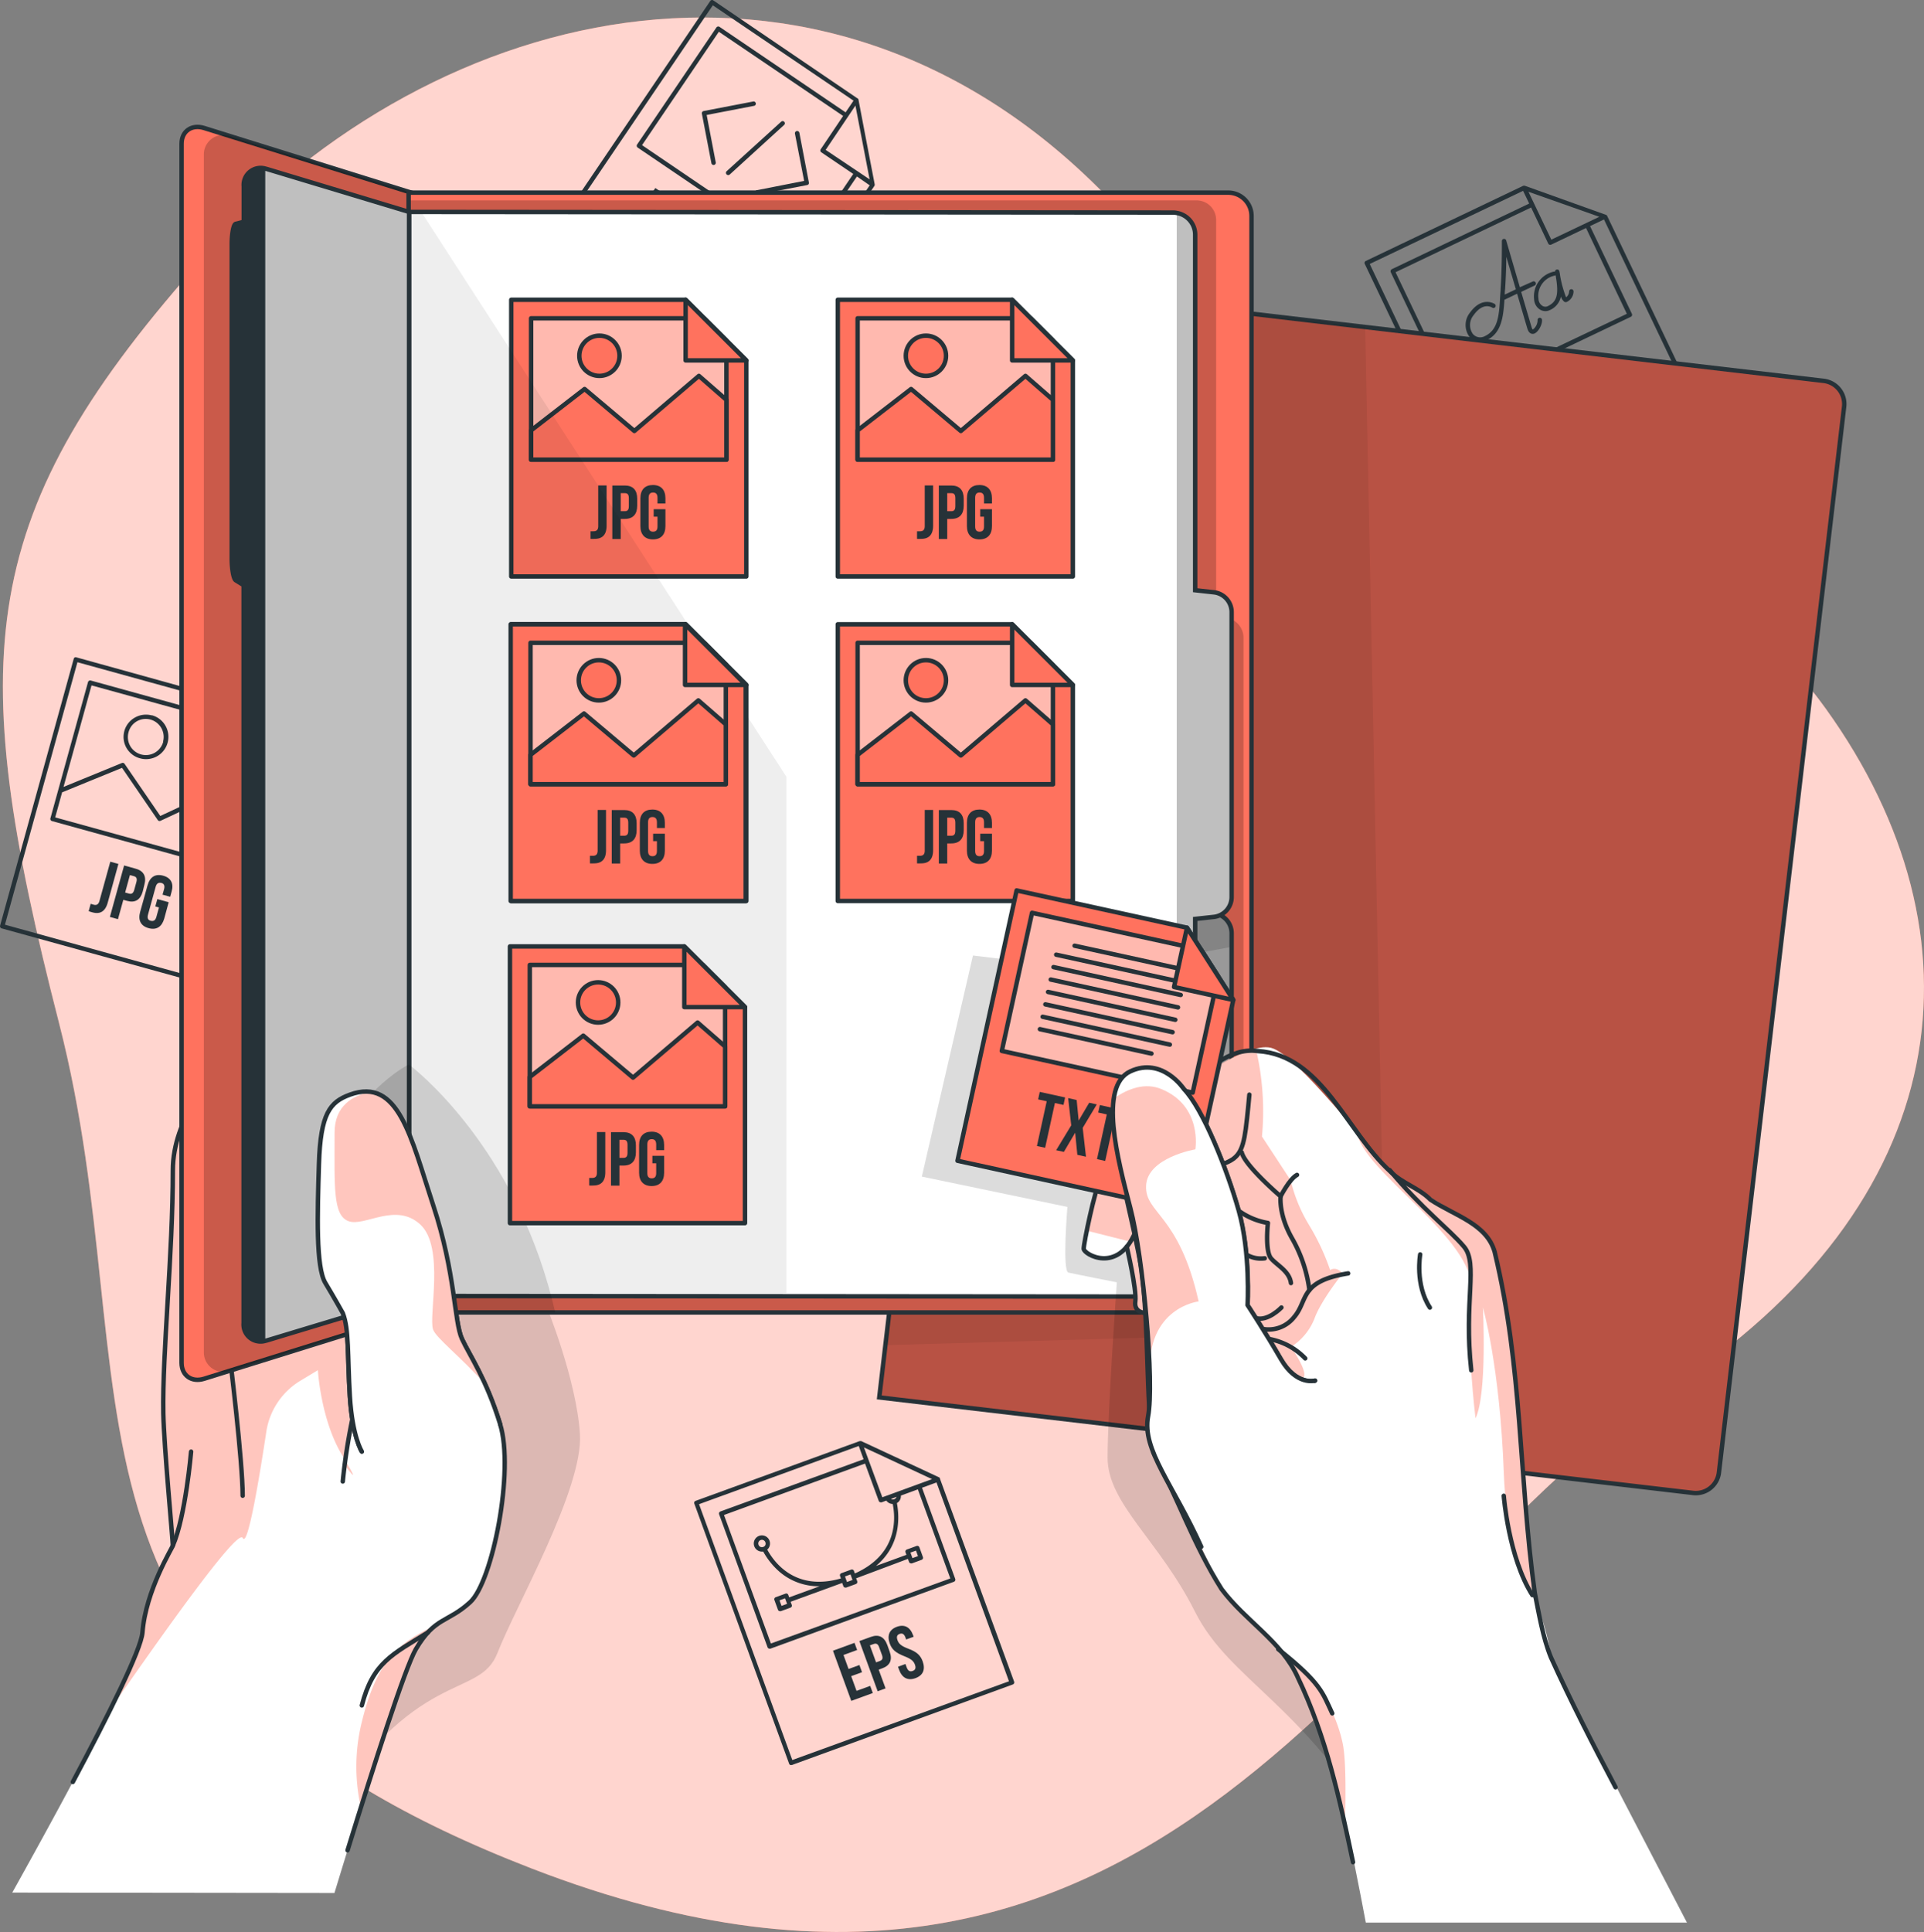 <svg xmlns="http://www.w3.org/2000/svg" xmlns:xlink="http://www.w3.org/1999/xlink" width="434.305" height="436.042" viewBox="0 0 434.305 436.042"><rect x="0" y="0" width="434.305" height="436.042" fill="#808080" stroke="none"/><defs><style>.a,.f,.o,.w{fill:#ff725e;}.a,.b,.c,.d,.e,.k,.p,.w{stroke:#263238;}.a,.c,.d,.k{stroke-miterlimit:10;}.b,.s{fill:#999;}.b,.e,.p,.w{stroke-linecap:round;stroke-linejoin:round;}.c,.e,.g,.n,.x{fill:#fff;}.d,.v{fill:#bfbfbf;}.g{opacity:0.7;}.h{fill:#263238;}.i{clip-path:url(#a);}.j,.l,.m,.q{fill:rgba(0,0,0,0.7);}.j,.o{opacity:0.4;}.k,.p{fill:none;}.l{opacity:0.1;}.m{opacity:0.2;}.q{opacity:0.3;}.r{clip-path:url(#b);}.t{clip-path:url(#c);}.u{clip-path:url(#d);}.x{opacity:0.5;}.y{clip-path:url(#e);}.z{clip-path:url(#f);}.aa{clip-path:url(#g);}</style><clipPath id="a"><path class="a" d="M454.25,124,426,364.51a5.26,5.26,0,0,1-5.84,4.61l-183.7-21.56,29.47-251,183.7,21.57a5.26,5.26,0,0,1,4.62,5.87Z"/></clipPath><clipPath id="b"><path class="a" d="M320.49,80.91V323.12a5.28,5.28,0,0,1-5.27,5.27h-185V75.65h185a5.26,5.26,0,0,1,5.27,5.26Z"/></clipPath><clipPath id="c"><path class="b" d="M316,242.81v64.31a4.52,4.52,0,0,1-4,4.49l-2.14.24-18.68,2V236L312,238.31a4.53,4.53,0,0,1,4,4.5Z"/></clipPath><clipPath id="d"><path class="c" d="M316,170.31v64.31a4.52,4.52,0,0,1-4,4.49l-4.23.46v80.22a5,5,0,0,1-4.16,4.94,4.271,4.271,0,0,1-.87.08l-172.42-.14V80l172.42.14a4.28,4.28,0,0,1,.87.09,5,5,0,0,1,4.16,4.93v80.22l4.23.47a4.51,4.51,0,0,1,4,4.46Z"/></clipPath><clipPath id="e"><path class="d" d="M130.32,80V325l-32.08,9.7-.38.1a3.84,3.84,0,0,1-4.89-4V164.24l-1.77-1.1c-.52-.31-.91-2.49-.91-5V87.39c0-2.54.39-4.57.91-4.7l1.8-.46v-8a3.83,3.83,0,0,1,4.89-4l.38.1Z"/></clipPath><clipPath id="f"><path class="e" d="M119.66,359.77s-2.15-3.28-2.7-12.44-.16-15.22-1.6-18.8c0,0-1.79-3.23-3.94-6.81s-1.79-15.46-1.44-26.85,2.48-14,7-15.64c11-4,13.74,9.63,18.8,25s4.7,26.27,6.49,30.14,5.42,8.88,8.63,19.27"/></clipPath><clipPath id="g"><path class="e" d="M309.14,381.27c-6.28-13.95-13.45-21.91-12-29.44s-1.08-35.85-4-47-7.21-27.5,0-30.86,12.09,4,12.09,4c4.3,4.48,9.68,17.92,12.37,27.43s2,21.33,2,21.33,4,6.09,7.53,12.19,7.71,4.84,7.71,4.84"/></clipPath></defs><g transform="translate(-37.983 -32.171)"><path class="f" d="M158.12,453.93C42,409.08,72.65,346.2,51.29,263s-19-115,33-173.11S226.13,10.27,290.2,79s123.36,62.17,160,113.23S480,303.75,413.79,346.41,301.36,509.23,158.12,453.93Z"/><path class="g" d="M158.12,453.93C42,409.08,72.65,346.2,51.29,263s-19-115,33-173.11S226.13,10.27,290.2,79s123.36,62.17,160,113.23S480,303.75,413.79,346.41,301.36,509.23,158.12,453.93Z"/><path class="h" d="M207.64,114.64a.48.48,0,0,0,.41-.22l27.36-40.36v-.12a.46.46,0,0,0,0-.26l-1.2-6.23h0l-1.34-7h0l-1.11-5.82a.59.59,0,0,0-.12-.22h-.05L199,32.26a.49.49,0,0,0-.69.13l-35,51.7a.51.51,0,0,0,.14.7l43.92,29.77a.54.54,0,0,0,.27.08ZM224.36,66l6.72-10,3.2,16.65Zm-1.11-.15a.5.5,0,0,0,.13.7l7.21,4.88-12,17.72L182.91,64.93l17.34-25.59,28.05,19ZM198.89,33.37l31.76,21.52-1.79,2.64L200.4,38.23a.51.51,0,0,0-.7.14L181.8,64.78a.51.51,0,0,0-.08.38.54.54,0,0,0,.21.32l36.5,24.74a.52.52,0,0,0,.7-.14L231.42,72l2.88,2-26.8,39.54-43.09-29.3Z"/><path class="h" d="M196.42,57.83,198.57,69a.49.49,0,0,0,.49.4h.09a.5.5,0,0,0,.4-.58l-2.05-10.7,10.69-2.06a.49.49,0,0,0,.4-.58.5.5,0,0,0-.58-.4l-11.19,2.15a.5.5,0,0,0-.4.6Z"/><path class="h" d="M208.8,75.1a.5.5,0,0,0-.4.58.51.51,0,0,0,.49.41h.1l11.19-2.15a.48.48,0,0,0,.39-.58l-2.14-11.2a.509.509,0,1,0-1,.19L219.5,73Z"/><path class="h" d="M202,71.53a.52.52,0,0,0,.37.16.5.5,0,0,0,.34-.13L215,60.35a.48.48,0,0,0,0-.7.49.49,0,0,0-.7,0L202,70.82a.5.5,0,0,0,0,.71Z"/><path class="h" d="M189.27,76.88l-2.9,4.28-1.79-1.21,2.9-4.28-1.57-1.06-6.76,9.98,1.57,1.06,2.9-4.27,1.78,1.2-2.9,4.28,1.6,1.08,6.76-9.98Z"/><path class="h" d="M195.43,83.14l.96-1.43-4.85-3.29-.96,1.43,1.64,1.11-5.8,8.56,1.57,1.06,5.8-8.55Z"/><path class="h" d="M201.47,85.15l-5.86,6.37-.03-.02,3.66-7.86-2.18-1.48-6.76,9.99,1.36.92,4.79-7.05.03.01-3.65,7.84,1.49,1,5.91-6.44.02.02-4.85,7.16,1.48,1,6.77-9.98Z"/><path class="h" d="M204.79,87.4l-6.77,9.98,4.15,2.82.97-1.43-2.58-1.75,5.8-8.55Z"/><path class="h" d="M62.88,226.65l-2.45,8.87c-.25.89-.78,1-1.36.82a6.355,6.355,0,0,1-.62-.19L58,237.81a6.835,6.835,0,0,0,.87.28c1.38.38,2.79.12,3.43-2.2l2.41-8.73Z"/><path class="h" d="M70.57,231.87c.51-1.86-.11-3.12-1.93-3.63L66,227.5l-3.21,11.62,1.82.51,1.21-4.37.86.24c1.83.5,3-.26,3.52-2.12Zm-1.8-.62L68.29,233c-.23.83-.62,1-1.2.85l-.86-.24,1.08-3.94.87.24C68.76,230.06,69,230.42,68.77,231.25Z"/><path class="h" d="M74.82,229.81c-1.8-.5-3,.31-3.53,2.17l-1.67,6c-.52,1.86.12,3.18,1.91,3.67s3-.31,3.53-2.17l1-3.68-2.56-.71-.46,1.66.83.23-.59,2.14c-.23.83-.67,1-1.26.87s-.86-.56-.63-1.39l1.73-6.28c.23-.83.69-1,1.27-.88s.86.58.63,1.41l-.35,1.24,1.73.48.31-1.13C77.25,231.62,76.61,230.3,74.82,229.81Z"/><path class="h" d="M103.1,208.35a.51.51,0,0,0,0-.25l-3.13-5.51h0l-3.5-6.18h0l-2.92-5.14a.47.47,0,0,0-.19-.18H93.3L55.25,180.54a.5.5,0,0,0-.38,0,.54.54,0,0,0-.24.3L38,241.09a.5.5,0,0,0,.35.61L89.5,255.83h.13a.5.5,0,0,0,.48-.37l13-47a.2.2,0,0,0,0-.07Zm-7.37,6.18-3.94-5.95a.5.5,0,0,0-.62-.18l-17,7.93L66.1,204.56a.5.5,0,0,0-.6-.18l-13.18,5.4,6.32-22.92,32.67,9-2.4,8.68a.51.51,0,0,0,.35.62l8.4,2.32ZM52,211l13.53-5.53,8.07,11.78a.49.49,0,0,0,.62.17l17-7.92,4.18,6.32L92,228.13,50.44,216.65Zm38-6.64,3.19-11.56,8.36,14.75Zm-.75,50.38L39.1,240.87l16.36-59.24,37,10.22-.84,3.07-33.15-9.16a.52.52,0,0,0-.62.35l-8.49,30.76a.5.5,0,0,0,.35.61l42.5,11.74h.14a.5.5,0,0,0,.24-.06h0a.51.51,0,0,0,.16-.24l5.83-21.11,3.36.93Z"/><path class="h" d="M72.27,193.64a5.07,5.07,0,0,0-3.83.48,5,5,0,0,0,1.15,9.2,4.841,4.841,0,0,0,1.35.19,5.042,5.042,0,0,0,1.33-9.91Zm2.56,5.94A4.06,4.06,0,1,1,67,197.43a4,4,0,0,1,3.89-3,4.06,4.06,0,0,1,3.9,5.12Z"/><path class="h" d="M421.73,124.83l-21-44h0a.47.47,0,0,0-.21-.16L382.2,74.1a.46.46,0,0,0-.26,0h-.12L346.28,91.07a.49.49,0,0,0-.23.66l26.89,56.38a.46.46,0,0,0,.28.25.51.51,0,0,0,.17,0,.38.38,0,0,0,.21,0l47.89-22.84a.5.5,0,0,0,.24-.69ZM388.16,86.26,383,75.45l16,5.65Zm-.69.89a.51.51,0,0,0,.46.28.54.54,0,0,0,.21-.05L396,83.63,405.21,103l-38.89,18.5L353,93.61,383.6,79Zm-13.85,60.08L347.17,91.75l34.62-16.51,1.38,2.87-31,14.81a.55.55,0,0,0-.26.28.53.53,0,0,0,0,.39l13.74,28.8a.48.48,0,0,0,.45.28.54.54,0,0,0,.21,0l39.8-19a.5.5,0,0,0,.24-.67L396.9,83.2l3.15-1.5,20.56,43.11Z"/><path class="h" d="M372,109.31a3.74,3.74,0,0,0,1.59-.38c3.34-1.59,3.73-5.22,4-9.15h.08l2.77-1.32c1.07,3.65,2.05,7,2.32,7.88.39,1.27,1.15,1.23,1.46,1.15,1-.26,2-2.21,1.83-3.2a.51.51,0,0,0-.59-.39.5.5,0,0,0-.39.59,2.78,2.78,0,0,1-.7,1.72c-.23.26-.38.31-.4.31s-.13-.07-.25-.47c-.27-.91-1.27-4.31-2.36-8l3-1.42a.5.5,0,1,0-.43-.9L381.06,97,378,86.52a.5.5,0,0,0-1,.14v.6c0,1.59,0,5.83-.28,10.13,0,.55-.07,1.09-.1,1.63-.24,4.23-.43,7.57-3.43,9a2.17,2.17,0,0,1-2.74-.48,3.49,3.49,0,0,1,.2-4.27c2.14-3,4.08-1.73,4.17-1.67a.5.5,0,0,0,.56-.83s-2.8-1.86-5.54,1.91a4.47,4.47,0,0,0-.16,5.5,3,3,0,0,0,2.32,1.13Zm6-19.19c.59,2,1.39,4.72,2.16,7.35l-2.5,1.19a6.9,6.9,0,0,1,.07-1.2c.17-2.68.27-5.33.27-7.34Z"/><path class="h" d="M384.28,99.74a2.86,2.86,0,0,0,1.39,2.34,2.35,2.35,0,0,0,1.16.31,2.09,2.09,0,0,0,.92-.2,4.28,4.28,0,0,0,2.58-3.1,2.41,2.41,0,0,0,.78,1.2.67.67,0,0,0,.6,0,2.68,2.68,0,0,0,1.47-2.37.51.51,0,0,0-.51-.48.5.5,0,0,0-.49.5,1.72,1.72,0,0,1-.69,1.33,25.27,25.27,0,0,1-1.36-5,4.589,4.589,0,0,0-.14-.78.5.5,0,0,0-1,0,.5.5,0,0,0-.3,0,5.7,5.7,0,0,0-4.41,6.25Zm4.63-5.36a.51.51,0,0,0,.21-.1,2.382,2.382,0,0,0,.05.26c.72,4.18.26,5.74-1.85,6.75a1.27,1.27,0,0,1-1.15-.08,1.91,1.91,0,0,1-.9-1.57,4.65,4.65,0,0,1,3.64-5.26Z"/><path class="h" d="M386.89,121.9c-.83-1.74-2.22-2.3-3.9-1.5s-2.12,2.24-1.29,4l2.7,5.66c.83,1.74,2.22,2.3,3.9,1.5s2.12-2.24,1.29-4Zm.67,8.08c-.54.26-1,.13-1.4-.65l-2.8-5.87c-.37-.78-.17-1.24.37-1.5s1-.13,1.4.65l2.8,5.88c.37.77.17,1.23-.37,1.51Z"/><path class="h" d="M392.28,118.03l-.74-1.55L386.25,119l.74,1.56,1.79-.86,4.45,9.33,1.71-.81-4.45-9.33Z"/><path class="h" d="M398.51,119.09l-2.21,1.05-1.57-3.28,2.82-1.34-.74-1.55-4.53,2.16,5.19,10.88,1.72-.82-2.15-4.49,2.21-1.05Z"/><path class="h" d="M250.15,365.88v-.11a.52.52,0,0,0-.19-.17l-5.75-2.68h0l-6.44-3h0l-5.36-2.49a.48.48,0,0,0-.26,0H232l-37,13.48a.48.48,0,0,0-.28.26.46.46,0,0,0,0,.38l21.39,58.68a.53.53,0,0,0,.26.29.52.52,0,0,0,.21,0,.469.469,0,0,0,.17,0l49.85-18.17a.5.5,0,0,0,.3-.64Zm-13,4.22L233,358.84,248.37,366Zm3.19-.1a.81.81,0,0,1-.49.53.77.77,0,0,1-.63,0,.1.1,0,0,1-.08-.06Zm-4,.91a.5.5,0,0,0,.47.33.571.571,0,0,0,.18,0l1.07-.39a1.75,1.75,0,0,0,.7.59,1.86,1.86,0,0,0,.74.17c.69,3.44,1.07,11.37-8.5,15.66h-.06l-.2-.56a.51.51,0,0,0-.26-.28.5.5,0,0,0-.38,0l-2.19.8a.49.49,0,0,0-.3.64l.2.56h-.05c-10.1,2.88-14.91-3.44-16.59-6.52a1.82,1.82,0,0,0,.46-.6,1.88,1.88,0,0,0,.06-1.4,1.83,1.83,0,1,0-1.72,2.45h.3a16.81,16.81,0,0,0,3.63,4.52,13.56,13.56,0,0,0,9,3.3h.1l-6.88,2.51-.2-.56a.48.48,0,0,0-.26-.28.46.46,0,0,0-.38,0l-2.19.8a.49.49,0,0,0-.3.64l.8,2.19a.5.5,0,0,0,.47.33h.17l2.19-.8a.55.55,0,0,0,.28-.26.5.5,0,0,0,0-.38l-.25-.69,11.57-4.22h.08l.25.69a.44.44,0,0,0,.25.28.539.539,0,0,0,.22.05h.17l2.19-.8a.5.5,0,0,0,.3-.64l-.25-.68h.08L242.93,384l.25.69a.5.5,0,0,0,.47.33h.18l2.18-.8a.49.49,0,0,0,.3-.64l-.79-2.19a.51.51,0,0,0-.65-.3l-2.19.8a.5.5,0,0,0-.29.64l.2.56-6.88,2.51c5.67-4.7,5.31-11.13,4.73-14.19a1.81,1.81,0,0,0,.9-1.7l3.83-1.4,7.33,20.11L212,403.1l-10.59-29,31.84-11.61Zm-5.92,17.85-1.25.46-.45-1.25,1.25-.46Zm-21.22-7.95a.82.82,0,0,1,.49-1.06.92.92,0,0,1,.28-.05.83.83,0,0,1,.78.55.86.86,0,0,1,0,.63.78.78,0,0,1-.47.42.81.81,0,0,1-1.08-.49Zm6.45,13.34-1.25.46-.46-1.25,1.25-.46Zm27.85-11.57,1.25-.45.45,1.25-1.25.45ZM216.83,429.4l-21.05-57.74,36.05-13.14,1.09,3L200.61,373.3a.5.5,0,0,0-.3.64l10.93,30a.45.45,0,0,0,.26.28.46.46,0,0,0,.21.05.509.509,0,0,0,.17,0l41.43-15.1a.51.51,0,0,0,.3-.64l-7.5-20.58,3.27-1.2,16.36,44.88Z"/><path class="h" d="M231.33,413.79l-1.21-3.32,2.45-.89-.59-1.62-2.45.89-1.15-3.16,3.08-1.12-.59-1.62-4.86,1.78,4.13,11.32,4.86-1.77-.59-1.61Z"/><path class="h" d="M238.27,403.43c-.67-1.81-1.9-2.48-3.68-1.83l-2.62.95,4.13,11.33,1.78-.65L236.33,409l.84-.31c1.78-.65,2.29-1.95,1.63-3.77Zm-1.69,3.62-.84.31-1.4-3.84.84-.3c.57-.21,1-.06,1.26.75l.62,1.7C237.36,406.47,237.15,406.85,236.58,407.05Z"/><path class="h" d="M243,404.27c-1.54-.59-2.12-1.07-2.42-1.9s-.08-1.24.49-1.44,1,0,1.29.79l.17.47,1.69-.61-.13-.36c-.66-1.81-1.93-2.52-3.66-1.89s-2.25,2-1.59,3.8c.47,1.3,1.29,2.06,3.25,2.83,1.54.6,2.12,1.08,2.42,1.91s.05,1.23-.52,1.43-1,.05-1.32-.76l-.3-.81-1.68.62.25.69c.66,1.81,1.95,2.52,3.7,1.88s2.27-2,1.61-3.81C245.77,405.81,245,405,243,404.27Z"/><path class="f" d="M454.25,124,426,364.51a5.26,5.26,0,0,1-5.84,4.61l-183.7-21.56,29.47-251,183.7,21.57a5.26,5.26,0,0,1,4.62,5.87Z"/><g class="i"><path class="j" d="M454.25,124,426,364.51a5.26,5.26,0,0,1-5.84,4.61l-183.7-21.56,29.47-251,183.7,21.57a5.26,5.26,0,0,1,4.62,5.87Z"/></g><path class="k" d="M454.25,124,426,364.51a5.26,5.26,0,0,1-5.84,4.61l-183.7-21.56,29.47-251,183.7,21.57a5.26,5.26,0,0,1,4.62,5.87Z"/><path class="l" d="M350.53,324a8.61,8.61,0,0,1-8.36,8.78l-104.32,3L265.94,96.54l80.2,9.42Z"/><path class="m" d="M115.14,286.91s6.1-9.64,14.33-14.08c0,0,23.44,17.28,31.81,54,0,0,6.84,16.68,7.61,29s-14.41,38.63-18.62,49.42-18.34,2.42-40.56,38.17l16.74-58.58-9.08-52.39Z"/><path class="n" d="M113.48,459.41c6.06-19.89,15.52-50.18,18.38-55,4.29-7.32,7.16-5.94,12.25-10.6s10-29.76,6.77-40.16c-.66-2.14-1.34-4.06-2-5.78h0c-.56-1.4-1.11-2.69-1.65-3.86-.2-.43-.39-.85-.59-1.26-1.77-3.66-3.36-6.2-4.37-8.36-1.79-3.87-1.43-14.78-6.49-30.14s-7.78-28.93-18.8-25c-4.5,1.61-6.62,4.26-7,15.64s-.72,23.27,1.44,26.85c.68,1.13,1.32,2.22,1.89,3.2l.52.93c.64,1.08,1.11,1.93,1.35,2.36a1.8,1.8,0,0,1,.1.18.571.571,0,0,1,.07.13h0l-.16-.1-.54-.34c-.18-.13-.41-.27-.65-.45s-.81-.58-1.29-1c-.24-.19-.5-.39-.77-.62l-.41-.34c-.29-.23-.58-.48-.88-.76l-1-.89-1.21-1.16a37.154,37.154,0,0,1-3-3.26c-.19-.21-.39-.44-.58-.68l-.94-1.13-.84-1.08c-.41-.51-.81-1.06-1.2-1.62-.21-.28-.42-.56-.61-.85-.41-.58-.82-1.18-1.22-1.8s-.82-1.26-1.23-1.93c-.21-.32-.41-.66-.61-1-.4-.68-.8-1.39-1.2-2.11l-.6-1.11-.7-1.33-.48-1c-.2-.4-.39-.8-.58-1.21s-.3-.64-.45-1-.38-.84-.57-1.27-.38-.88-.56-1.33-.37-.89-.56-1.35a93.067,93.067,0,0,1-3-8.89c-.11-.36-.22-.73-.32-1.1-.2-.72-.4-1.43-.58-2.17-.14-.55-.29-1.11-.42-1.68-.68-2.86-1.29-5.87-1.8-9.06,0,0-9.27,9.37-9.27,21.3,0,19.13-2.39,41.13-2.15,54.85C75,358.6,77,379.8,77,381h0a.07.07,0,0,1,0,.06,74.438,74.438,0,0,0-4.51,9.67h0a37.27,37.27,0,0,0-2.29,9.77c-.18,2.4-3.08,9-7.17,17.2-6.45,13-15.87,30.13-22.28,41.62Z"/><path class="o" d="M137,398.55a16.58,16.58,0,0,0-5.09,5.83c-2,3.44-7.34,19.59-12.44,35.8a41.72,41.72,0,0,1,.25-19.61C123.63,404.57,130,402.24,137,398.55Z"/><path class="o" d="M148.86,347.83c-9.81-11.24-23.94-16.13-26-11.28-2.48,5.8-6,21.33-6.88,25.32l-.6-1c-5-8.05-5.64-19.46-5.64-19.46l-3.94,2.38a16.25,16.25,0,0,0-7.7,11.5c-1.51,10-4.19,26.31-5.32,24S74.61,401.1,63,417.79c4.09-8.23,7-14.8,7.17-17.2a37.27,37.27,0,0,1,2.29-9.77h0c2.44-5.18,4.18-8.89,4.51-9.67a.07.07,0,0,0,0-.06h0c0-1.17-2-22.37-2.15-29.86C74.61,337.39,77,315.39,77,296.26c0-11.93,9.27-21.3,9.27-21.3.51,3.19,1.12,6.2,1.8,9.06.13.57.28,1.13.42,1.68.18.74.38,1.45.58,2.17.1.37.21.74.32,1.1a93.068,93.068,0,0,0,3,8.89c.18.46.37.91.56,1.35s.37.89.56,1.33.38.86.57,1.27.3.66.45,1,.38.81.58,1.21l.48,1,.7,1.33.6,1.11c.4.72.8,1.43,1.2,2.11l.61,1c.41.66.82,1.31,1.23,1.93s.81,1.22,1.22,1.8c.2.29.4.58.61.85.39.56.8,1.11,1.2,1.62l.84,1.08.94,1.13.58.68c1.06,1.23,2.07,2.3,3,3.26l1.21,1.16,1,.89c.3.28.59.52.88.76l.41.34c.27.23.53.43.77.62.48.38.92.69,1.29,1l.65.45.54.34.16.1h0a.57.57,0,0,0-.07-.13,1.8,1.8,0,0,0-.1-.18c-.24-.43-.71-1.28-1.35-2.36l-.52-.93c-.57-1-1.21-2.07-1.89-3.2-2.16-3.58-1.79-15.46-1.44-26.85s2.48-14,7-15.64c11-4,13.75,9.63,18.8,25s4.7,26.27,6.49,30.14c1,2.16,2.6,4.7,4.37,8.36.2.4.4.83.59,1.26A28.5,28.5,0,0,1,148.86,347.83Z"/><path class="o" d="M115.75,362.81s.08-.33.21-.94C119.94,368.41,115.75,362.81,115.75,362.81Z"/><path class="p" d="M116.44,449.77c5.82-18.84,13-41.27,15.41-45.39,4.31-7.32,7.17-5.94,12.26-10.6s10-29.76,6.77-40.16-6.84-15.41-8.63-19.27-1.43-14.78-6.49-30.14-7.79-28.93-18.8-25c-4.5,1.62-6.62,4.26-7,15.64s-.71,23.26,1.44,26.85,3.94,6.81,3.94,6.81S92.76,315.74,86.27,275c0,0-9.27,9.37-9.27,21.3,0,19.13-2.39,41.13-2.15,54.86C75,358.6,77,379.8,77,381c0,.35-6.14,10.08-6.86,19.62-.29,3.87-7.67,18.63-15.72,33.73"/><path class="p" d="M115.36,328.53c1.44,3.58,1,9.63,1.6,18.8s2.7,12.44,2.7,12.44"/><path class="p" d="M117.51,352.53a133.48,133.48,0,0,0-2.15,14"/><path class="p" d="M89.91,338.75s2.84,23.12,2.85,31"/><path class="p" d="M134.59,400.59c-8.11,5-12.42,6.81-14.93,16.49"/><path class="p" d="M77,381c2.87-6.55,4.12-21.2,4.12-21.2"/><path class="a" d="M84.05,343.35l46.74-14.58V75.64L84.05,61.06c-2.79-.87-5.08.72-5.08,3.55V339.8C79,342.63,81.26,344.22,84.05,343.35Z"/><path class="q" d="M130.8,75.65V328.77L89.7,341.58a4.36,4.36,0,0,1-5.7-4.16V67a4.36,4.36,0,0,1,5.66-4.16Z"/><path class="f" d="M320.49,80.91V323.12a5.28,5.28,0,0,1-5.27,5.27h-185V75.65h185a5.26,5.26,0,0,1,5.27,5.26Z"/><g class="r"><path class="q" d="M318.68,176.1v151a5.23,5.23,0,0,1-3.46,1.3h-185V77.4H308.09a4.4,4.4,0,0,1,4.41,4.4v89.67l1.77.08a4.57,4.57,0,0,1,4.41,4.55Z"/></g><path class="k" d="M320.49,80.91V323.12a5.28,5.28,0,0,1-5.27,5.27h-185V75.65h185a5.26,5.26,0,0,1,5.27,5.26Z"/><path class="s" d="M316,242.81v64.31a4.52,4.52,0,0,1-4,4.49l-2.14.24-18.68,2V236L312,238.31a4.53,4.53,0,0,1,4,4.5Z"/><g class="t"><path class="m" d="M316,242.81v3.07L309.86,247v64.82l-18.68,2V236L312,238.31a4.53,4.53,0,0,1,4,4.5Z"/></g><path class="p" d="M316,242.81v64.31a4.52,4.52,0,0,1-4,4.49l-2.14.24-18.68,2V236L312,238.31a4.53,4.53,0,0,1,4,4.5Z"/><path class="n" d="M316,170.31v64.31a4.52,4.52,0,0,1-4,4.49l-4.23.46v80.22a5,5,0,0,1-4.16,4.94,4.271,4.271,0,0,1-.87.08l-172.42-.14V80l172.42.14a4.28,4.28,0,0,1,.87.09,5,5,0,0,1,4.16,4.93v80.22l4.23.47a4.51,4.51,0,0,1,4,4.46Z"/><g class="u"><path class="v" d="M316,170.31v64.31a4.52,4.52,0,0,1-4,4.49l-4.23.46v80.22a5,5,0,0,1-4.16,4.94V80.2a5,5,0,0,1,4.16,4.93v80.22l4.23.47a4.51,4.51,0,0,1,4,4.49Z"/><path class="w" d="M206.45,113.52v48.76H153.39V99.83h39.36l9.21,9.2Z"/><path class="x" d="M201.96,109.03v26.89H157.87V104.01h39.07Z"/><path class="p" d="M201.96,109.03v26.89H157.87V104.01h39.07Z"/><path class="h" d="M171.28,152.08h.65c.61,0,1.09-.22,1.09-1.16v-9.19h1.89v9.06c0,2.41-1.29,3-2.72,3a6.7,6.7,0,0,1-.91,0Z"/><path class="h" d="M181.82,144.73v1.56c0,1.93-.93,3-2.83,3h-.89v4.53h-1.9V141.75H179C180.89,141.75,181.82,142.8,181.82,144.73Zm-3.72-1.26v4.08h.9c.61,0,.93-.27.93-1.14v-1.8c0-.87-.32-1.14-.93-1.14Z"/><path class="h" d="M185.54,147.09h2.65v3.82c0,1.93-1,3-2.82,3s-2.83-1.1-2.83-3v-6.27c0-1.93,1-3,2.83-3s2.82,1.1,2.82,3v1.17H186.4v-1.29c0-.86-.38-1.19-1-1.19s-1,.33-1,1.19V151c0,.86.38,1.17,1,1.17s1-.31,1-1.17v-2.22h-.86Z"/><path class="w" d="M206.45,113.52h-13.7V99.83l9.21,9.2Z"/><path class="w" d="M201.96,122.42v13.5H157.87V129.3l12.07-9.33,11.23,9.47,14.58-12.43Z"/><circle class="w" cx="4.54" cy="4.54" r="4.54" transform="translate(168.75 107.93)"/><path class="x" d="M275.68,109.03v26.89h-44.1V104.01h39.07Z"/><path class="x" d="M201.96,255.51V282.4h-44.1V250.49h39.08Z"/><path class="p" d="M173.97,260.03l-8.05,8.06,8.05,8.05"/><path class="p" d="M185.85,276.14l8.06-8.05-8.06-8.06"/><line class="p" x1="3.85" y2="16.15" transform="translate(177.99 260.01)"/><path class="h" d="M168.18,300.28h-1.9V288.22h1.9v5.17h2.15v-5.17h1.93v12.06h-1.93v-5.16h-2.15Z"/><path class="h" d="M173.09,288.22h5.85V290h-2v10.33h-1.89V290h-2Z"/><path class="w" d="M206.45,186.76v48.76H153.39V173.06h39.36l9.21,9.21Z"/><path class="x" d="M201.96,182.27v26.89h-44.1V177.25h39.08Z"/><path class="p" d="M201.96,182.27v26.89h-44.1V177.25h39.08Z"/><path class="w" d="M206.45,186.76h-13.7v-13.7l9.21,9.21Z"/><path class="p" d="M175,194.11s-1.43-2.49-5.15-.47c-3.43,1.86-3,6.32.49,6.32,4.08,0,5.8-4.07,8.2-8.34,2.52-4.46,4.61-9,4.89-9.59,0,0-2.87,17.75-3.23,20.08s2.6.44,2.87-.63"/><path class="p" d="M190.55,193.42a5.18,5.18,0,0,0-6.14,3.5c-.64,1.79.5,3,1.62,3,2.87,0,4-1.69,5.29-6.54,0,0-1.81,6.54-.91,6.54a2.17,2.17,0,0,0,1.89-1.21"/><line class="p" x2="7.39" transform="translate(177.96 193.42)"/><path class="h" d="M171,217.88c0-1.93,1-3,2.88-3s2.88,1.1,2.88,3v6.27c0,1.93-1,3-2.88,3s-2.88-1.1-2.88-3Zm1.9,6.39c0,.86.38,1.19,1,1.19s1-.33,1-1.19v-6.51c0-.86-.38-1.19-1-1.19s-1,.33-1,1.19Z"/><path class="h" d="M177.44,215h5.85v1.73h-2V227H179.4V216.71h-2Z"/><path class="h" d="M186,220.34h2.45v1.73H186v5h-1.89V215h5v1.73H186Z"/><path class="l" d="M130.26,75.64,215.5,207.49V324.15H130.8Z"/><path class="w" d="M206.45,113.52v48.76H153.39V99.83h39.36l9.21,9.2Z" transform="translate(73.705)"/><path class="x" d="M201.96,109.03v26.89H157.87V104.01h39.07Z" transform="translate(73.705)"/><path class="p" d="M201.96,109.03v26.89H157.87V104.01h39.07Z" transform="translate(73.705)"/><path class="h" d="M171.28,152.08h.65c.61,0,1.09-.22,1.09-1.16v-9.19h1.89v9.06c0,2.41-1.29,3-2.72,3a6.7,6.7,0,0,1-.91,0Z" transform="translate(73.705)"/><path class="h" d="M181.82,144.73v1.56c0,1.93-.93,3-2.83,3h-.89v4.53h-1.9V141.75H179C180.89,141.75,181.82,142.8,181.82,144.73Zm-3.72-1.26v4.08h.9c.61,0,.93-.27.93-1.14v-1.8c0-.87-.32-1.14-.93-1.14Z" transform="translate(73.705)"/><path class="h" d="M185.54,147.09h2.65v3.82c0,1.93-1,3-2.82,3s-2.83-1.1-2.83-3v-6.27c0-1.93,1-3,2.83-3s2.82,1.1,2.82,3v1.17H186.4v-1.29c0-.86-.38-1.19-1-1.19s-1,.33-1,1.19V151c0,.86.38,1.17,1,1.17s1-.31,1-1.17v-2.22h-.86Z" transform="translate(73.705)"/><path class="w" d="M206.45,113.52h-13.7V99.83l9.21,9.2Z" transform="translate(73.705)"/><path class="w" d="M201.96,122.42v13.5H157.87V129.3l12.07-9.33,11.23,9.47,14.58-12.43Z" transform="translate(73.705)"/><circle class="w" cx="4.54" cy="4.54" r="4.54" transform="translate(242.455 107.93)"/><g transform="translate(0 73.24)"><path class="w" d="M206.45,113.52v48.76H153.39V99.83h39.36l9.21,9.2Z" transform="translate(73.705)"/><path class="x" d="M201.96,109.03v26.89H157.87V104.01h39.07Z" transform="translate(73.705)"/><path class="p" d="M201.96,109.03v26.89H157.87V104.01h39.07Z" transform="translate(73.705)"/><path class="h" d="M171.28,152.08h.65c.61,0,1.09-.22,1.09-1.16v-9.19h1.89v9.06c0,2.41-1.29,3-2.72,3a6.7,6.7,0,0,1-.91,0Z" transform="translate(73.705)"/><path class="h" d="M181.82,144.73v1.56c0,1.93-.93,3-2.83,3h-.89v4.53h-1.9V141.75H179C180.89,141.75,181.82,142.8,181.82,144.73Zm-3.72-1.26v4.08h.9c.61,0,.93-.27.93-1.14v-1.8c0-.87-.32-1.14-.93-1.14Z" transform="translate(73.705)"/><path class="h" d="M185.54,147.09h2.65v3.82c0,1.93-1,3-2.82,3s-2.83-1.1-2.83-3v-6.27c0-1.93,1-3,2.83-3s2.82,1.1,2.82,3v1.17H186.4v-1.29c0-.86-.38-1.19-1-1.19s-1,.33-1,1.19V151c0,.86.38,1.17,1,1.17s1-.31,1-1.17v-2.22h-.86Z" transform="translate(73.705)"/><path class="w" d="M206.45,113.52h-13.7V99.83l9.21,9.2Z" transform="translate(73.705)"/><path class="w" d="M201.96,122.42v13.5H157.87V129.3l12.07-9.33,11.23,9.47,14.58-12.43Z" transform="translate(73.705)"/><circle class="w" cx="4.54" cy="4.54" r="4.54" transform="translate(242.455 107.93)"/></g><g transform="translate(-73.835 73.24)"><path class="w" d="M206.45,113.52v48.76H153.39V99.83h39.36l9.21,9.2Z" transform="translate(73.705)"/><path class="x" d="M201.96,109.03v26.89H157.87V104.01h39.07Z" transform="translate(73.705)"/><path class="p" d="M201.96,109.03v26.89H157.87V104.01h39.07Z" transform="translate(73.705)"/><path class="h" d="M171.28,152.08h.65c.61,0,1.09-.22,1.09-1.16v-9.19h1.89v9.06c0,2.41-1.29,3-2.72,3a6.7,6.7,0,0,1-.91,0Z" transform="translate(73.705)"/><path class="h" d="M181.82,144.73v1.56c0,1.93-.93,3-2.83,3h-.89v4.53h-1.9V141.75H179C180.89,141.75,181.82,142.8,181.82,144.73Zm-3.72-1.26v4.08h.9c.61,0,.93-.27.93-1.14v-1.8c0-.87-.32-1.14-.93-1.14Z" transform="translate(73.705)"/><path class="h" d="M185.54,147.09h2.65v3.82c0,1.93-1,3-2.82,3s-2.83-1.1-2.83-3v-6.27c0-1.93,1-3,2.83-3s2.82,1.1,2.82,3v1.17H186.4v-1.29c0-.86-.38-1.19-1-1.19s-1,.33-1,1.19V151c0,.86.38,1.17,1,1.17s1-.31,1-1.17v-2.22h-.86Z" transform="translate(73.705)"/><path class="w" d="M206.45,113.52h-13.7V99.83l9.21,9.2Z" transform="translate(73.705)"/><path class="w" d="M201.96,122.42v13.5H157.87V129.3l12.07-9.33,11.23,9.47,14.58-12.43Z" transform="translate(73.705)"/><circle class="w" cx="4.54" cy="4.54" r="4.54" transform="translate(242.455 107.93)"/></g></g><path class="k" d="M316,170.31v64.31a4.52,4.52,0,0,1-4,4.49l-4.23.46v80.22a5,5,0,0,1-4.16,4.94,4.271,4.271,0,0,1-.87.08l-172.42-.14V80l172.42.14a4.28,4.28,0,0,1,.87.09,5,5,0,0,1,4.16,4.93v80.22l4.23.47a4.51,4.51,0,0,1,4,4.46Z"/><path class="v" d="M130.32,80V325l-32.08,9.7-.38.1a3.84,3.84,0,0,1-4.89-4V164.24l-1.77-1.1c-.52-.31-.91-2.49-.91-5V87.39c0-2.54.39-4.57.91-4.7l1.8-.46v-8a3.83,3.83,0,0,1,4.89-4l.38.1Z"/><g class="y"><path class="h" d="M97.86,70.22V334.76a3.84,3.84,0,0,1-4.89-4V164.24l-1.77-1.1c-.52-.31-.91-2.49-.91-5V87.39c0-2.54.39-4.57.91-4.7l1.8-.46v-8a3.83,3.83,0,0,1,4.86-4.01Z"/></g><path class="k" d="M130.32,80V325l-32.08,9.7-.38.1a3.84,3.84,0,0,1-4.89-4V164.24l-1.77-1.1c-.52-.31-.91-2.49-.91-5V87.39c0-2.54.39-4.57.91-4.7l1.8-.46v-8a3.83,3.83,0,0,1,4.89-4l.38.1Z"/><path class="m" d="M163.32,328.39H130.79v.38l-13.18,4.11-2.25-45.83s6.34-10,14.9-14.64l.53.41C134.37,275.68,155.35,293.63,163.32,328.39Z"/><path class="n" d="M119.66,359.77s-2.15-3.28-2.7-12.44-.16-15.22-1.6-18.8c0,0-1.79-3.23-3.94-6.81s-1.79-15.46-1.44-26.85,2.48-14,7-15.64c11-4,13.74,9.63,18.8,25s4.7,26.27,6.49,30.14,5.42,8.88,8.63,19.27"/><g class="z"><path class="o" d="M147.49,344.57c-5.57-6.23-11.06-10.41-11.75-12.33-1.06-3,2.66-18.54-2.86-23.68s-12.55.51-16.17-.76-3.2-7.69-3.2-20c0-6,4-8.35,8.07-9.19,7.31,1,9.91,12.67,14.18,25.6,5.06,15.36,4.7,26.27,6.49,30.14C143.42,336.87,145.38,339.89,147.49,344.57Z"/></g><path class="p" d="M119.66,359.77s-2.15-3.28-2.7-12.44-.16-15.22-1.6-18.8c0,0-1.79-3.23-3.94-6.81s-1.79-15.46-1.44-26.85,2.48-14,7-15.64c11-4,13.74,9.63,18.8,25s4.7,26.27,6.49,30.14,5.42,8.88,8.63,19.27"/><g transform="translate(-74 145.945)"><path class="w" d="M206.45,113.52v48.76H153.39V99.83h39.36l9.21,9.2Z" transform="translate(73.705)"/><path class="x" d="M201.96,109.03v26.89H157.87V104.01h39.07Z" transform="translate(73.705)"/><path class="p" d="M201.96,109.03v26.89H157.87V104.01h39.07Z" transform="translate(73.705)"/><path class="h" d="M171.28,152.08h.65c.61,0,1.09-.22,1.09-1.16v-9.19h1.89v9.06c0,2.41-1.29,3-2.72,3a6.7,6.7,0,0,1-.91,0Z" transform="translate(73.705)"/><path class="h" d="M181.82,144.73v1.56c0,1.93-.93,3-2.83,3h-.89v4.53h-1.9V141.75H179C180.89,141.75,181.82,142.8,181.82,144.73Zm-3.72-1.26v4.08h.9c.61,0,.93-.27.93-1.14v-1.8c0-.87-.32-1.14-.93-1.14Z" transform="translate(73.705)"/><path class="h" d="M185.54,147.09h2.65v3.82c0,1.93-1,3-2.82,3s-2.83-1.1-2.83-3v-6.27c0-1.93,1-3,2.83-3s2.82,1.1,2.82,3v1.17H186.4v-1.29c0-.86-.38-1.19-1-1.19s-1,.33-1,1.19V151c0,.86.38,1.17,1,1.17s1-.31,1-1.17v-2.22h-.86Z" transform="translate(73.705)"/><path class="w" d="M206.45,113.52h-13.7V99.83l9.21,9.2Z" transform="translate(73.705)"/><path class="w" d="M201.96,122.42v13.5H157.87V129.3l12.07-9.33,11.23,9.47,14.58-12.43Z" transform="translate(73.705)"/><circle class="w" cx="4.54" cy="4.54" r="4.54" transform="translate(242.455 107.93)"/></g><path class="m" d="M257.61,247.83l-11.54,49.89,32.86,6.85s-1.21,14.49.23,14.82,10.93,2.2,10.93,2.2S288,350.82,288,361.17s11.67,18.7,19.7,34.7,25,20.67,44,53.9L368.76,377,328,282.8l-42.78-31.68Z"/><path class="n" d="M292.33,313.56s2.3,9.71,1.93,12.34,2.38,2.63,2.39,2.63c.9,9.83,1.22,19.38.48,23.3-1.44,7.53,5.73,15.49,12,29.44s10.57,16.51,17.38,23.11,5.85,13,10.1,20.72c2.45,4.49,6.61,24.73,9.68,41h72.49c-10.62-20.42-26.9-51.71-28.81-55.37-2.87-5.48-1.43-8.31-6.09-18.55,0,0-5.24-75.14-9.61-80.33s-18.59-11.64-22.6-15.59-20.88-26.17-26.78-27.6-19.7,9.34-19.7,9.34-5-7.29-12.09-4c-4.73,2.2-4.53,10-3,18.26-.07.11-2.5,4-3.74,6.14s-3.76,14.34-3.76,15.6C282.61,315.08,288.23,318.49,292.33,313.56Z"/><path class="o" d="M329.39,336.17s5,7.05,2.15,7.2-11-3.71-15.5-15.05c-1.05-2.64-2.28-5.4-3.55-8.1a7.43,7.43,0,0,0-13.89,1.21l-2,7.1s-2.75,0-2.39-2.63c.33-2.33-1.44-10.22-1.85-12l.75-1.5-9.86-2.49c.37-1.82.84-4,1.33-6,.07-.28.13-.55.21-.81v-.14c.06-.23.11-.44.18-.65a20.608,20.608,0,0,1,1.32-3.94c1.23-2.12,3.67-6,3.74-6.15-1.54-8.25-1.74-16.06,3-18.26,7.13-3.32,12.09,4,12.09,4l.55-.43a2,2,0,0,0,.28-.19c1.16-.87,3.45-2.51,6.12-4.16.39-.24.79-.48,1.2-.71a42.45,42.45,0,0,1,5.63-2.84c.66-.25,1.31-.48,1.94-.66.2-.05.41-.12.62-.16a61.63,61.63,0,0,1,1.39,19.87l6.47,9.87a35.28,35.28,0,0,0,4.18,10.14,51.811,51.811,0,0,1,4.74,10.14s1.19-1,2.86.72c0,0-4.91,6.07-6.4,10.22a13.35,13.35,0,0,1-5.31,6.4Z"/><path class="o" d="M377.44,364.63c-.89-24.23-4.72-37.36-4.72-37.36s1,19.6-1.67,25c0,0-2.16-17.51-1-28.89s-24.65-27-25.71-35.55c3.26,3.87,6,7.15,7.3,8.46,4,3.95,18.23,10.4,22.59,15.59s9.46,78,9.62,80.28C381.14,387,377.93,378.17,377.44,364.63Z"/><path class="o" d="M341.61,442.94c-1.86-8.45-3.67-15.43-5-17.84-3.9-7.1-3.4-13.1-8.61-19.1a16.923,16.923,0,0,0,2.52,1.73C335,410,340,419.52,341.17,426.2,341.78,429.62,341.77,436.76,341.61,442.94Z"/><path class="p" d="M290.11,292.26s-2.49,4-3.74,6.15-3.76,14.34-3.76,15.6,7.72,5.73,11.65-3.77"/><path class="p" d="M343.4,452.46c-3-14.15-6-28.19-12.44-41.67-3.62-8.16-11.78-12.69-17.21-19.94-6.35-10-10-20.84-15.41-30.81-1.81-13.59-.91-27.19-2.72-41.69-1.81-10-4.53-19.93-6.34-29.9,0-5.44-1.81-10.88,3.62-14.5,4.53-1.81,9.07.9,12.29,4,4.77-3.66-.39-.55,0,0,4.93-4,10.37-9.47,16.71-8.56,14.5.9,19.94,18.12,29.91,27.18,2.72,2.72,6.34,3.63,9.06,6.35,5.44,3.62,12.69,5.43,14.5,11.78,6.34,26.28,5.44,50.75,9.06,77,.91,4.53,1.81,10,3.63,14.5,4.53,10,9.51,19.71,14.6,29.35"/><path class="p" d="M305.19,278c4.3,4.48,9.68,17.92,12.37,27.43s2,21.33,2,21.33,4,6.09,7.53,12.19,7.71,4.84,7.71,4.84"/><path class="p" d="M322.91,332.09a7.33,7.33,0,0,0,7.2-2.66c3.23-3.77,1.07-8.07,12.19-9.86"/><path class="p" d="M333.56,323.34a31.749,31.749,0,0,0-3.81-11.49c-3.23-5.55-2.69-9.67-2.69-9.67s-8.06-6.87-8.78-9.92"/><path class="p" d="M320,279.23s-.43,4.95-.81,7.71c-.71,5.32-1.84,6.72-5.13,7.93"/><path class="p" d="M317.56,305.41a15.73,15.73,0,0,0,6.63,2.78s-.71,6.36.72,8,4.12,2.87,4.48,5.56"/><path class="p" d="M319.28,315.29a6.34,6.34,0,0,0,4.2.87"/><path class="p" d="M327.24,327.27s-3.12,3.28-5.86,2.36"/><path class="p" d="M292.33,313.56s2.3,9.71,1.93,12.34,2.39,2.63,2.39,2.63"/><path class="p" d="M327.06,302.18s2-3.94,3.7-4.84"/><path class="p" d="M324.31,334.35a15,15,0,0,1,8.3,4.4"/><path class="p" d="M351.68,296.26c7.11,8.61,13.56,13.45,16.79,17.3s-.1,12.34,1.62,27.88"/><path class="p" d="M358.56,315.29s-1.22,6.79,2.19,12"/><path class="p" d="M326.52,404.38c9.68,7.68,10,9.83,12.19,14.49"/><path class="p" d="M383.89,392.18c-5.38-8.44-6.46-22.42-6.46-22.42"/><path class="w" d="M316.37,257.86l-10.42,47.63-51.83-11.34,13.34-61.01,38.46,8.41,7.03,10.96Z"/><path class="x" d="M312.95,252.51l-5.75,26.27-43.08-9.42,6.82-31.17,38.18,8.35Z"/><path class="p" d="M312.95,252.51l-5.75,26.27-43.08-9.42,6.82-31.17,38.18,8.35Z"/><line class="p" x2="25.18" y2="5.5" transform="translate(280.55 245.62)"/><line class="p" x2="28.72" y2="6.28" transform="translate(276.4 247.64)"/><line class="p" x2="28.72" y2="6.29" transform="translate(275.79 250.44)"/><line class="p" x2="28.72" y2="6.28" transform="translate(275.17 253.25)"/><line class="p" x2="28.72" y2="6.28" transform="translate(274.56 256.05)"/><line class="p" x2="28.72" y2="6.28" transform="translate(273.95 258.85)"/><line class="p" x2="28.71" y2="6.28" transform="translate(273.34 261.65)"/><line class="p" x2="25.18" y2="5.51" transform="translate(272.72 264.45)"/><path class="h" d="M278.41,279.86l-5.72-1.25-.37,1.69,1.94.42-2.21,10.1,1.85.4,2.21-10.1,1.94.43Z"/><path class="h" d="M283.85,281.05l-2.38,4.03-.45-4.64-1.92-.43.69,6.15-3.4,5.61,1.74.38,2.55-4.33.49,4.99,1.95.43-.74-6.51,3.18-5.3Z"/><path class="h" d="M286.25,281.58l-.37,1.68,1.94.43-2.21,10.09,1.85.41,2.21-10.1,1.94.42.37-1.68Z"/><path class="w" d="M316.37,257.86,303,254.93l2.92-13.38,7.03,10.96Z"/><path class="n" d="M309.14,381.27c-6.28-13.95-13.45-21.91-12-29.44s-1.08-35.85-4-47-7.21-27.5,0-30.86,12.09,4,12.09,4c4.3,4.48,9.68,17.92,12.37,27.43s2,21.33,2,21.33,4,6.09,7.53,12.19,7.71,4.84,7.71,4.84"/><g class="aa"><path class="o" d="M308.55,325.9s-11.9,1.31-11,16.76c-.26-11.66-2.21-29.51-4.41-37.79-2.06-7.77-4.76-18.11-3.74-24.78,3.24-2.25,7.06-3.66,10.78-2.11,9.3,3.86,7.63,13.59,7.63,13.59s-10.83,1.84-11.12,8.19S304.13,306.1,308.55,325.9Z"/></g><path class="p" d="M309.14,381.27c-6.28-13.95-13.45-21.91-12-29.44s-1.08-35.85-4-47-7.21-27.5,0-30.86,12.09,4,12.09,4c4.3,4.48,9.68,17.92,12.37,27.43s2,21.33,2,21.33,4,6.09,7.53,12.19,7.71,4.84,7.71,4.84"/></g></svg>